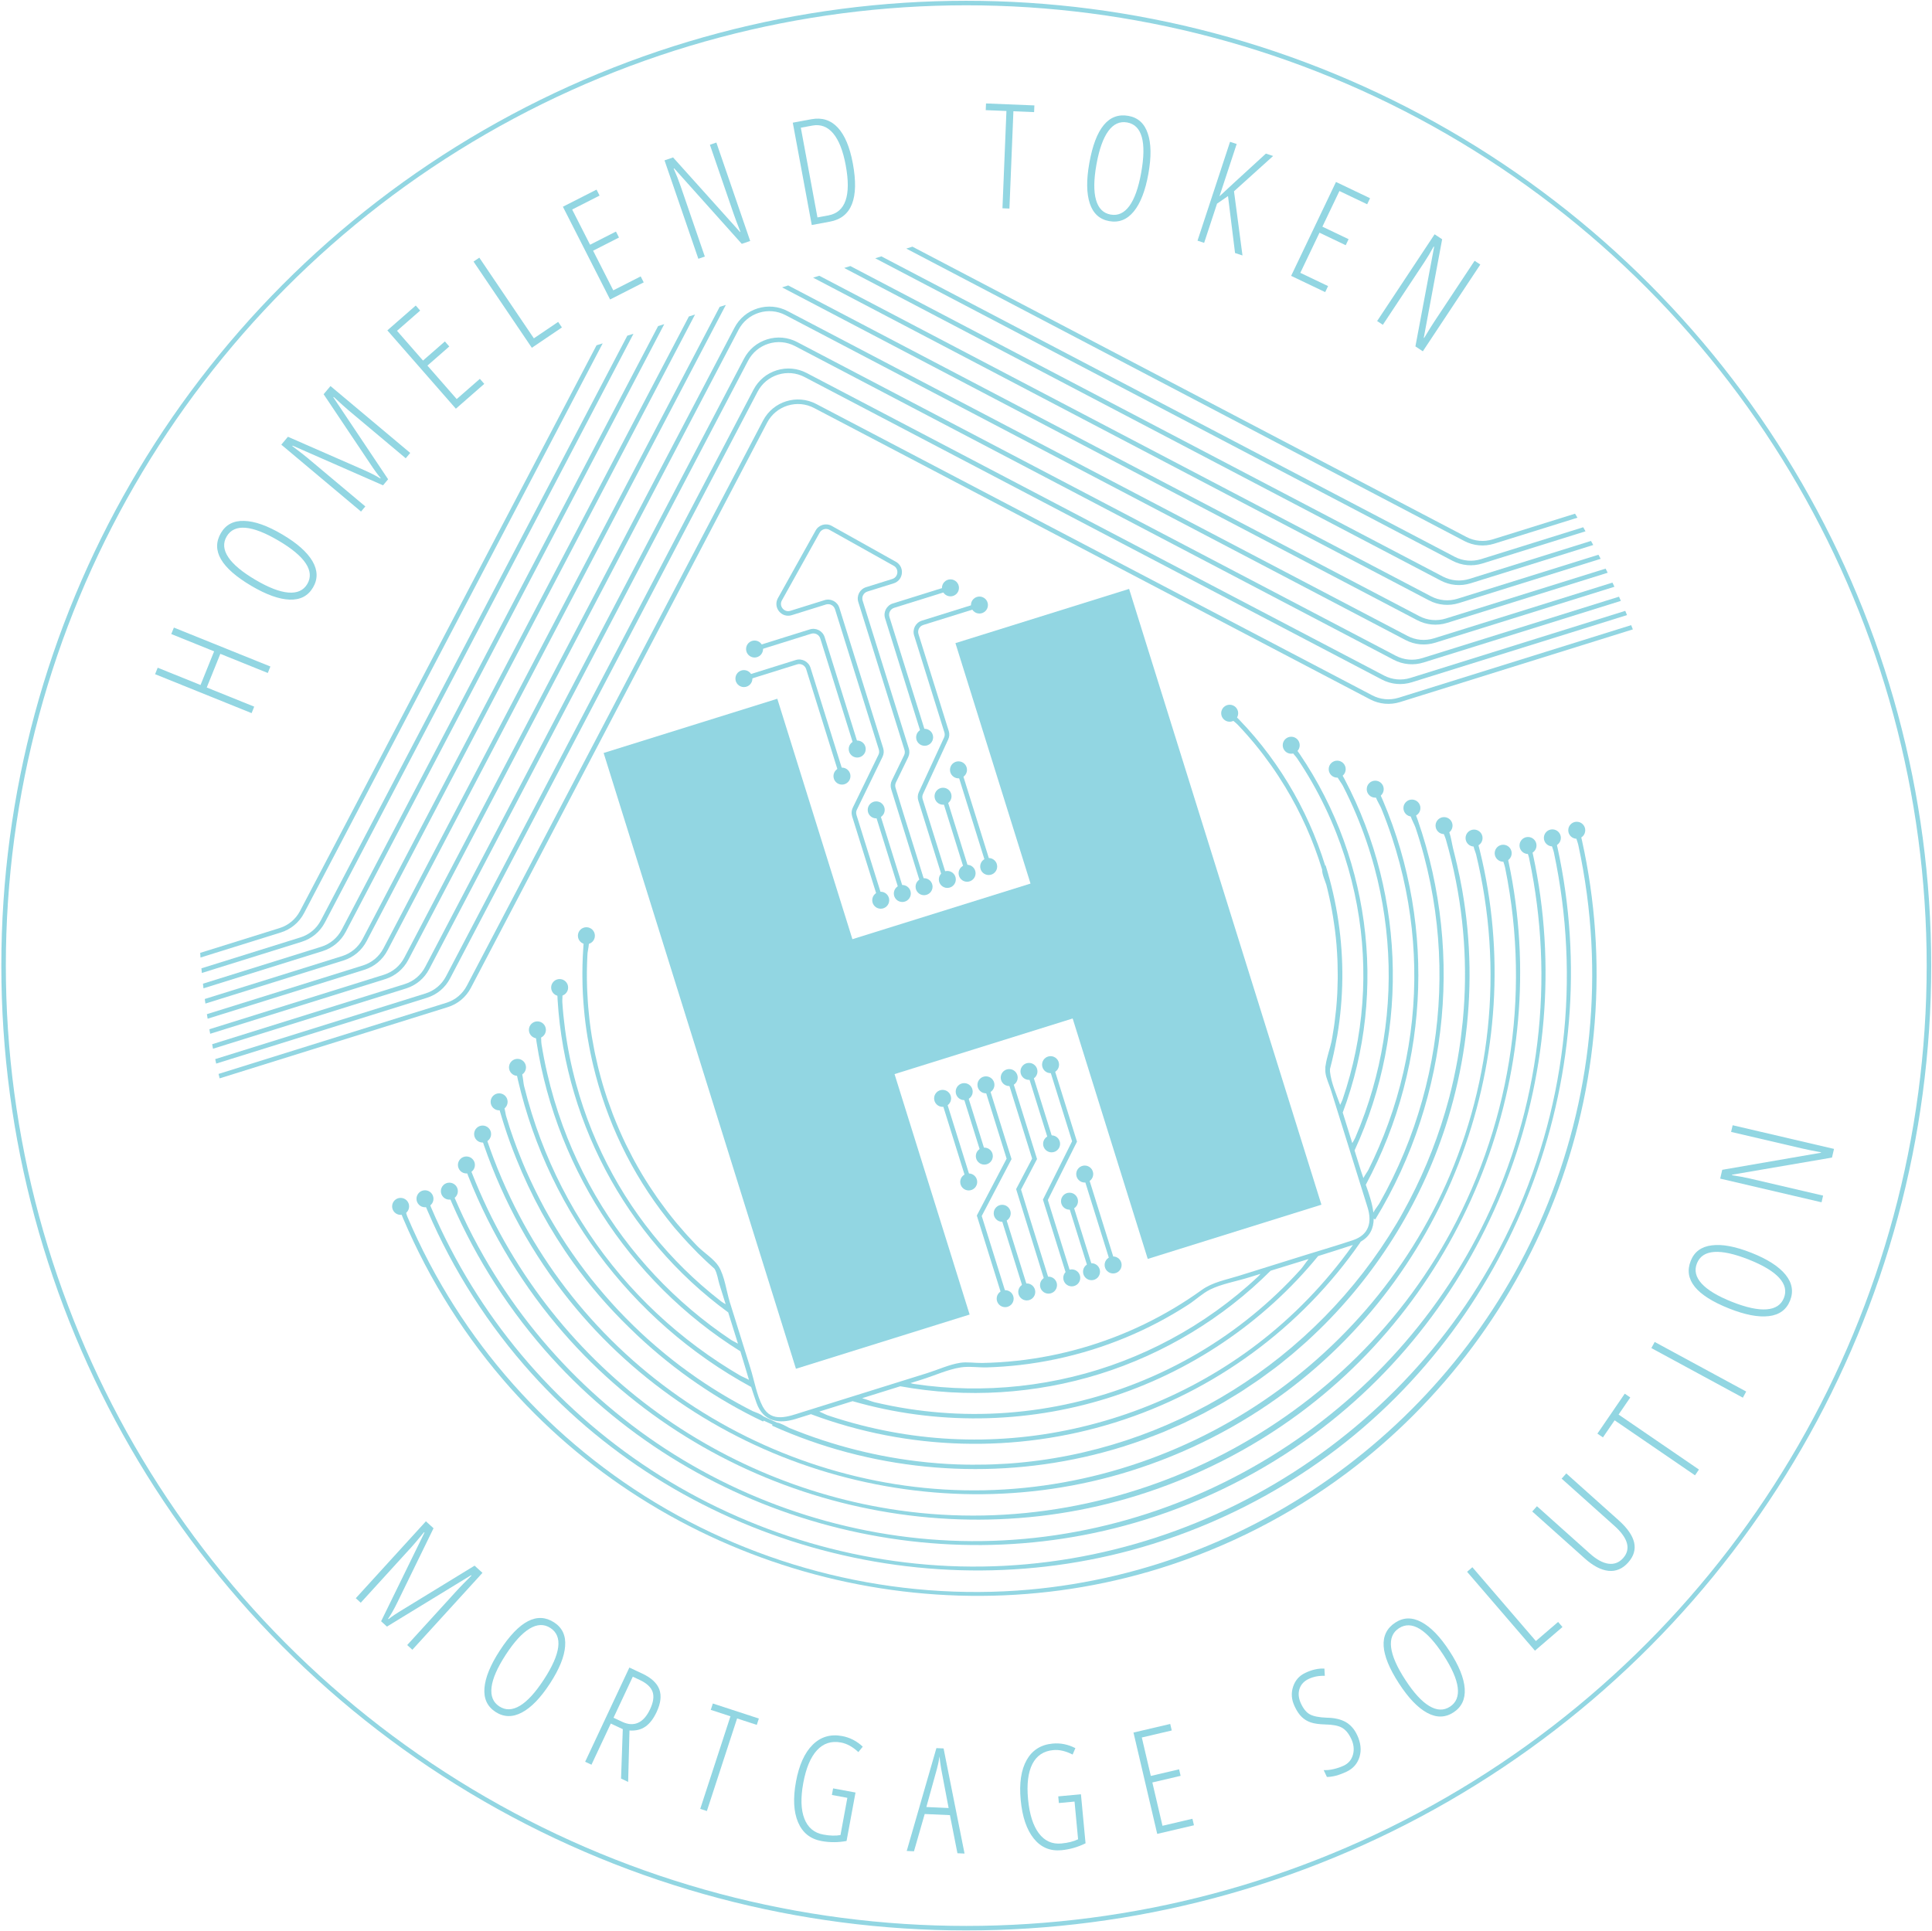 <?xml version="1.0" encoding="iso-8859-1"?>
<!-- Generator: Adobe Illustrator 17.1.0, SVG Export Plug-In . SVG Version: 6.00 Build 0)  -->
<!DOCTYPE svg PUBLIC "-//W3C//DTD SVG 1.1//EN" "http://www.w3.org/Graphics/SVG/1.1/DTD/svg11.dtd">
<svg version="1.1" id="&#x421;&#x43B;&#x43E;&#x439;_1"
	 xmlns="http://www.w3.org/2000/svg" xmlns:xlink="http://www.w3.org/1999/xlink" x="0px" y="0px" viewBox="0 0 428.188 427.969"
	 style="enable-background:new 0 0 428.188 427.969;" xml:space="preserve">
<g style="opacity:0.6;">
	<g>
		<path style="fill:#49BACE;" d="M349.781,187.215c0.391,1.802,0.746,3.61,1.064,5.428c0.628,3.593,1.115,7.211,1.453,10.844
			c0.64,6.888,0.754,13.825,0.333,20.732c-0.838,13.798-3.803,27.45-8.728,40.364c-18.51,48.532-63.979,83.148-115.777,87.765
			c-29.756,2.65-59.968-4.764-85.209-20.722c-12.364-7.818-23.459-17.623-32.72-28.95c-4.533-5.545-8.625-11.45-12.228-17.64
			c-1.966-3.375-3.786-6.836-5.454-10.368c-0.774-1.64-1.515-3.294-2.224-4.963c-0.41-0.964-0.625-3.181-1.979-2.145
			c5.575,13.889,13.42,26.846,23.159,38.209c35.469,41.378,93.702,58.069,145.704,41.831c14.815-4.627,28.822-11.765,41.253-21.061
			c21.261-15.9,37.671-37.963,46.89-62.855c9.423-25.44,11.104-53.433,4.733-79.808
			C348.298,183.809,349.553,186.167,349.781,187.215z"/>
		<path style="fill:#49BACE;" d="M255.493,342.219c13.964-4.36,27.186-11.025,38.974-19.691
			c42.253-31.062,62.354-85.98,50.192-136.965c-1.771-0.064-0.507,2.282-0.279,3.345c0.378,1.777,0.721,3.56,1.022,5.351
			c0.583,3.413,1.029,6.847,1.338,10.295c0.639,7.144,0.692,14.34,0.148,21.492c-1.087,14.314-4.564,28.424-10.221,41.617
			c-20.954,48.855-70.724,80.881-123.905,79.541c-25.878-0.652-51.324-9.167-72.457-24.107
			c-10.477-7.406-19.854-16.356-27.729-26.488c-3.852-4.956-7.345-10.19-10.442-15.648c-1.634-2.879-3.159-5.817-4.571-8.812
			c-0.708-1.504-1.388-3.023-2.039-4.553c-0.403-0.945-0.538-2.699-1.81-1.722c5.401,13.322,12.983,25.741,22.382,36.618
			C150.149,341.902,205.795,357.738,255.493,342.219z"/>
		<path style="fill:#49BACE;" d="M253.812,336.838c13.402-4.185,26.086-10.587,37.392-18.913
			c40.282-29.664,59.517-82.003,48.063-130.677c-1.655-0.065-0.599,1.895-0.384,2.901c0.378,1.777,0.718,3.564,1.018,5.354
			c0.545,3.27,0.966,6.559,1.253,9.859c0.596,6.853,0.626,13.756,0.084,20.613c-1.083,13.728-4.461,27.253-9.934,39.887
			c-20.167,46.558-67.721,77.012-118.479,75.699c-24.691-0.638-48.966-8.754-69.144-22.987
			c-10.007-7.058-18.967-15.584-26.502-25.238c-3.681-4.715-7.021-9.696-9.988-14.891c-1.643-2.876-3.171-5.819-4.581-8.818
			c-0.643-1.368-1.262-2.75-1.856-4.142c-0.376-0.88-0.501-2.2-1.637-1.296c5.227,12.754,12.547,24.634,21.604,35.025
			C153.357,336.655,206.417,351.637,253.812,336.838z"/>
		<path style="fill:#49BACE;" d="M252.132,331.457c12.833-4.008,24.996-10.143,35.81-18.135
			c38.299-28.298,56.684-78.001,45.933-124.388c-1.764-0.076-0.526,2.253-0.311,3.316c0.39,1.91,0.735,3.828,1.031,5.755
			c0.545,3.535,0.931,7.095,1.155,10.667c0.45,7.091,0.26,14.223-0.562,21.281c-1.653,14.18-5.882,28.028-12.388,40.734
			c-23.048,44.999-73.477,71.216-123.53,64.095c-21.206-3.016-41.474-11.796-58.191-25.186c-8.538-6.84-16.128-14.852-22.486-23.757
			c-3.211-4.497-6.108-9.219-8.664-14.117c-1.332-2.55-2.569-5.147-3.714-7.786c-0.577-1.333-1.13-2.677-1.661-4.029
			c-0.361-0.923-0.432-2.408-1.656-1.51c4.783,12.837,11.736,24.841,20.535,35.345C154.446,330.762,206.052,345.846,252.132,331.457
			z"/>
		<path style="fill:#49BACE;" d="M250.452,326.076c12.459-3.891,24.25-9.879,34.708-17.696
			c37.261-27.854,54.268-76.952,42.295-121.875c-1.675-0.037-0.542,1.914-0.302,2.909c0.353,1.471,0.681,2.948,0.977,4.429
			c0.648,3.241,1.156,6.51,1.522,9.796c0.726,6.512,0.887,13.089,0.478,19.629c-0.799,12.796-3.796,25.431-8.796,37.235
			c-18.683,44.116-64.241,72.526-112.121,69.648c-23.166-1.393-45.698-10.08-63.925-24.425
			c-9.127-7.185-17.137-15.772-23.657-25.386c-3.19-4.705-6.024-9.65-8.476-14.776c-1.368-2.863-2.616-5.781-3.745-8.747
			c-0.484-1.28-0.951-2.569-1.392-3.865c-0.327-0.958-0.295-2.253-1.537-1.428c4.058,12.566,10.247,24.429,18.3,34.9
			C153.894,324.275,204.927,340.292,250.452,326.076z"/>
		<path style="fill:#49BACE;" d="M113.016,253.162c0.202,0.562,0.417,1.119,0.628,1.678c0.24,0.633,0.488,1.258,0.739,1.886
			c3.278,8.187,7.515,15.984,12.665,23.163c3.728,5.195,7.889,9.979,12.388,14.355c0.528,0.52,1.061,1.033,1.599,1.54
			c0.15,0.141,0.296,0.285,0.446,0.424c8.151,7.625,17.456,14.038,27.642,18.876c0.058-0.066,0.095-0.128,0.133-0.189
			c0.643,0.303,1.294,0.587,1.944,0.878c-0.029,0.072-0.056,0.145-0.072,0.237c21.577,9.721,46.017,12.125,69.033,6.977
			c0.122-0.028,0.246-0.055,0.37-0.083c1.292-0.294,2.583-0.609,3.865-0.951c0.163-0.043,0.323-0.09,0.485-0.134
			c1.302-0.352,2.599-0.724,3.89-1.126c1.555-0.486,3.097-1.007,4.629-1.562c0.491-0.177,0.971-0.378,1.46-0.563
			c1.036-0.392,2.072-0.779,3.095-1.202c0.572-0.235,1.129-0.497,1.695-0.741c0.929-0.402,1.86-0.796,2.777-1.223
			c0.593-0.277,1.175-0.58,1.762-0.866c0.876-0.427,1.755-0.846,2.619-1.297c0.6-0.312,1.186-0.651,1.781-0.974
			c0.835-0.455,1.674-0.902,2.497-1.379c0.602-0.349,1.191-0.724,1.788-1.084c0.795-0.481,1.597-0.956,2.381-1.458
			c0.602-0.388,1.191-0.796,1.786-1.195c0.756-0.507,1.516-1.004,2.259-1.528c0.607-0.429,1.199-0.88,1.795-1.32
			c0.608-0.449,1.227-0.882,1.825-1.343c0.11-0.084,0.212-0.173,0.32-0.256c0.089-0.07,0.186-0.136,0.277-0.206
			c0.496-0.388,0.974-0.795,1.462-1.191c0.497-0.402,1-0.802,1.488-1.212c0.671-0.563,1.326-1.144,1.981-1.724
			c0.376-0.332,0.757-0.657,1.128-0.993c0.867-0.789,1.716-1.596,2.557-2.411c0.13-0.125,0.264-0.246,0.393-0.374
			c13.117-12.836,22.957-28.928,28.353-46.509c3.34-10.887,4.977-22.288,4.806-33.676c-0.087-5.767-0.631-11.524-1.631-17.204
			c-0.325-1.851-0.712-3.687-1.133-5.519c-0.05-0.218-0.109-0.437-0.158-0.656c-0.239-1.007-0.468-2.015-0.734-3.016
			c-0.226-0.855-0.556-3.502-1.319-4.564c-0.002-0.005-0.003-0.011-0.005-0.015c-0.001-0.001-0.002,0.001-0.004,0
			c-0.306-0.418-0.68-0.589-1.146-0.277c0.1,0.297,0.187,0.599,0.28,0.897c-0.032,0.555,0.424,1.368,0.597,1.967
			c0.438,1.521,0.844,3.048,1.216,4.586c0.735,3.035,1.341,6.104,1.811,9.19c0.885,5.801,1.294,11.675,1.222,17.543
			c0.002,0.007,0.001,0.012,0.001,0.018c-0.035,2.811-0.186,5.621-0.442,8.423c-0.026,0.291-0.057,0.585-0.085,0.876
			c-0.111,1.111-0.238,2.22-0.383,3.327c-0.034,0.257-0.065,0.516-0.098,0.774c-0.188,1.36-0.398,2.719-0.638,4.071
			c-0.003,0.031-0.011,0.06-0.017,0.09c-0.225,1.262-0.478,2.519-0.749,3.773c-0.059,0.281-0.118,0.562-0.18,0.841
			c-0.267,1.203-0.555,2.4-0.863,3.593c-0.119,0.454-0.246,0.903-0.371,1.355c-0.185,0.673-0.375,1.342-0.57,2.01
			c-2.302,7.798-5.475,15.308-9.423,22.38c-0.178,0.315-0.352,0.634-0.531,0.95c-0.268,0.467-0.541,0.931-0.815,1.394
			c-18,30.223-50.175,50.625-85.804,53.183c-0.366,0.026-0.734,0.044-1.1,0.065c-0.884,0.055-1.769,0.099-2.656,0.13
			c-0.503,0.019-1.005,0.031-1.508,0.042c-0.952,0.021-1.903,0.027-2.855,0.023c-0.448-0.003-0.895,0-1.343-0.008
			c-1.386-0.025-2.772-0.068-4.153-0.146c-0.042-0.002-0.083-0.007-0.124-0.008c-1.426-0.084-2.853-0.195-4.275-0.335
			c-0.15-0.015-0.302-0.032-0.454-0.047c-10.421-1.063-20.659-3.643-30.337-7.612c-0.775-0.406-1.893-1.061-2.72-1.176
			c-1.034-0.457-2.061-0.927-3.081-1.415c-0.502-0.487-1.555-0.833-2.301-1.128c-4.17-2.124-8.207-4.511-12.077-7.164
			c-0.205-0.143-0.408-0.286-0.612-0.428c-1.025-0.713-2.038-1.443-3.037-2.193c-0.146-0.109-0.296-0.216-0.443-0.327
			c-1.096-0.83-2.175-1.686-3.239-2.559c-0.223-0.182-0.442-0.368-0.666-0.553c-0.971-0.809-1.93-1.633-2.873-2.476
			c-0.107-0.095-0.217-0.188-0.322-0.283c-1.032-0.929-2.045-1.883-3.042-2.852c-0.196-0.19-0.39-0.385-0.586-0.578
			c-0.926-0.914-1.839-1.841-2.732-2.788c-0.074-0.079-0.15-0.154-0.224-0.232c-0.953-1.016-1.881-2.053-2.794-3.104
			c-0.189-0.218-0.376-0.437-0.563-0.657c-0.825-0.964-1.635-1.94-2.427-2.933c-0.086-0.112-0.178-0.218-0.266-0.33
			c-0.84-1.063-1.653-2.146-2.453-3.239c-0.207-0.282-0.412-0.567-0.616-0.853c-0.7-0.977-1.383-1.961-2.051-2.96
			c-0.103-0.155-0.211-0.305-0.313-0.462c-0.75-1.135-1.473-2.289-2.178-3.451c-0.18-0.296-0.359-0.595-0.536-0.893
			c-0.695-1.166-1.372-2.342-2.022-3.531c-0.015-0.028-0.032-0.055-0.046-0.083c-0.662-1.217-1.291-2.452-1.907-3.693
			c-0.154-0.311-0.307-0.624-0.458-0.936c-0.601-1.245-1.188-2.496-1.741-3.764c-0.005-0.011-0.011-0.021-0.016-0.032
			c-0.587-1.348-1.138-2.711-1.668-4.082c-0.121-0.306-0.239-0.612-0.354-0.918c-0.513-1.355-1.003-2.719-1.46-4.093
			c-0.069-0.208-0.132-0.416-0.2-0.626c-0.266-0.814-0.51-1.637-0.755-2.458c-0.166-0.792-0.316-1.986-0.715-2.631
			c-0.142-0.39-0.385-0.612-0.891-0.417c-0.091,0.027-0.186,0.066-0.286,0.126c0.373,1.396,0.785,2.78,1.212,4.157
			c0.107,0.342,0.212,0.684,0.321,1.027C112.163,250.734,112.577,251.953,113.016,253.162z"/>
		<path style="fill:#49BACE;" d="M167.67,310.97c1.482,4.142,4.954,4.707,8.661,3.55c1.133-0.354,2.265-0.707,3.398-1.061
			c21.574,8.081,45.372,8.721,67.362,1.854c22.047-6.885,41.295-21.007,54.444-40.002c-0.018-0.02-0.034-0.027-0.049-0.046
			c2.181-1.191,2.945-3.039,2.967-5.151c0.095,0.066,0.203,0.125,0.352,0.167c16.653-27.286,19.774-61.425,8.394-91.287
			c-1.869,0.198,0.124,3.256,0.518,4.435c0.698,2.074,1.327,4.174,1.887,6.29c1.063,4.012,1.883,8.087,2.455,12.196
			c1.11,8,1.274,16.126,0.49,24.163c-0.785,8.029-2.514,15.961-5.145,23.588c-1.348,3.911-2.934,7.741-4.743,11.461
			c-0.911,1.873-1.878,3.72-2.903,5.535c-0.292,0.521-1.011,1.361-1.378,2.111c-0.234-2.005-0.963-4.157-1.681-6.162
			c14.542-27.079,15.517-59.819,2.656-87.751c-1.741,0.298,0.342,3.259,0.765,4.293c0.867,2.118,1.659,4.268,2.376,6.44
			c1.255,3.8,2.28,7.674,3.066,11.597c1.516,7.573,2.135,15.319,1.813,23.034c-0.326,7.824-1.617,15.601-3.826,23.112
			c-1.097,3.726-2.417,7.385-3.95,10.953c-0.714,1.663-1.475,3.307-2.278,4.93c-0.222,0.448-0.785,1.197-1.153,1.911
			c-0.203-0.573-0.393-1.127-0.557-1.651c-0.466-1.494-0.933-2.987-1.399-4.48c12.468-26.939,11.111-58.893-3.542-84.715
			c-1.78,0.419,0.439,2.89,0.934,3.855c1.082,2.105,2.082,4.25,2.997,6.432c1.606,3.824,2.953,7.757,4.03,11.762
			c1.9,7.069,2.95,14.361,3.125,21.679c0.176,7.421-0.567,14.862-2.191,22.104c-0.801,3.568-1.815,7.087-3.036,10.535
			c-0.667,1.88-1.394,3.739-2.181,5.572c-0.144,0.336-0.414,0.751-0.64,1.164c-0.706-2.261-1.411-4.52-2.117-6.781
			c10.187-27.159,5.974-58.206-11.099-81.688c-1.634,0.584,0.377,2.262,0.979,3.156c1.161,1.724,2.261,3.49,3.292,5.293
			c2.061,3.6,3.862,7.348,5.38,11.208c2.714,6.891,4.551,14.141,5.427,21.496c0.856,7.221,0.788,14.539-0.219,21.739
			c-0.495,3.543-1.212,7.058-2.147,10.513c-0.493,1.821-1.044,3.626-1.654,5.411c-0.11,0.325-0.336,0.748-0.529,1.174
			c-0.858-2.367-2.001-4.965-2.249-7.329c-0.021-0.196-0.014-0.404-0.013-0.612c0.596-2.246,1.091-4.509,1.487-6.785
			c0.042-0.197,0.089-0.396,0.121-0.584c0.708-4.177,1.087-8.414,1.133-12.649c0.092-8.497-1.168-17.001-3.7-25.111
			c-0.038,0.002-0.065,0.014-0.099,0.018c-3.975-12.779-11.04-24.608-20.837-34.118c-1.493,0.846,0.666,2.076,1.401,2.849
			c1.376,1.44,2.698,2.934,3.962,4.474c2.422,2.955,4.631,6.083,6.61,9.349c3.476,5.74,6.228,11.91,8.18,18.329
			c-0.026,0.985,0.665,2.533,0.941,3.387c0.09,0.353,0.176,0.703,0.262,1.058c0.133,0.55,0.263,1.104,0.384,1.658
			c0.101,0.457,0.197,0.915,0.29,1.374c0.105,0.51,0.201,1.021,0.294,1.534c0.086,0.47,0.169,0.941,0.245,1.413
			c0.108,0.661,0.204,1.325,0.296,1.988c0.055,0.396,0.114,0.79,0.163,1.187c0.128,1.046,0.242,2.095,0.328,3.146
			c0.008,0.11,0.012,0.221,0.021,0.33c0.077,0.978,0.135,1.956,0.176,2.935c0.013,0.301,0.018,0.601,0.027,0.901
			c0.024,0.803,0.039,1.604,0.038,2.407c0.001,0.326,0,0.652-0.004,0.98c-0.011,0.843-0.033,1.686-0.07,2.527
			c-0.011,0.23-0.017,0.462-0.028,0.692c-0.056,1.067-0.13,2.133-0.228,3.199c-0.017,0.177-0.04,0.354-0.057,0.53
			c-0.088,0.871-0.187,1.741-0.305,2.608c-0.044,0.344-0.093,0.687-0.144,1.031c-0.104,0.715-0.22,1.428-0.344,2.141
			c-0.06,0.343-0.119,0.685-0.182,1.025c-0.343,1.639-1.064,3.54-1.307,5.284c-0.065,0.261-0.098,0.507-0.072,0.717
			c-0.015,0.318-0.016,0.629,0.016,0.928c0.134,1.255,0.83,2.656,1.204,3.855c2.712,8.686,5.425,17.372,8.138,26.059
			c1.015,3.251,0.322,6.06-3.218,7.254c-3.532,1.19-7.124,2.224-10.681,3.335c-4.902,1.531-9.804,3.061-14.704,4.592
			c-2.773,0.866-5.76,1.395-8.129,3.101c-8.046,5.793-17.091,10.173-26.627,12.896c-4.679,1.336-9.469,2.28-14.305,2.808
			c-2.589,0.283-5.19,0.446-7.793,0.492c-1.51,0.026-3.33-0.27-4.815-0.04c-2.44,0.377-4.984,1.557-7.332,2.29
			c-4.928,1.539-9.854,3.077-14.781,4.615c-4.292,1.34-8.586,2.681-12.88,4.022c-3.053,0.954-6.824,2.509-8.807-1.261
			c-1.319-2.51-1.848-5.719-2.686-8.403c-1.53-4.9-3.06-9.8-4.59-14.699c-0.737-2.36-1.156-5.842-2.484-7.954
			c-0.982-1.564-3.224-3.007-4.585-4.349c-0.185-0.188-0.366-0.38-0.548-0.568c-0.527-0.547-1.046-1.101-1.559-1.661
			c-0.21-0.232-0.422-0.463-0.629-0.695c-0.587-0.657-1.166-1.322-1.73-1.997c-0.094-0.111-0.19-0.22-0.284-0.332
			c-0.663-0.8-1.311-1.612-1.945-2.437c-0.137-0.177-0.269-0.355-0.403-0.533c-0.495-0.652-0.981-1.313-1.456-1.98
			c-0.176-0.246-0.352-0.491-0.524-0.739c-0.476-0.682-0.94-1.371-1.396-2.065c-0.12-0.184-0.245-0.365-0.363-0.55
			c-0.574-0.89-1.135-1.792-1.678-2.705c-0.047-0.081-0.093-0.163-0.14-0.245c-0.512-0.868-1.007-1.747-1.488-2.634
			c-0.123-0.224-0.242-0.45-0.361-0.676c-0.447-0.841-0.881-1.689-1.3-2.544c-0.066-0.135-0.135-0.27-0.202-0.406
			c-0.973-2.019-1.864-4.075-2.68-6.164c-0.093-0.238-0.184-0.478-0.275-0.717c-0.316-0.833-0.62-1.672-0.912-2.515
			c-0.079-0.23-0.162-0.459-0.24-0.69c-0.706-2.103-1.331-4.232-1.874-6.384c-0.068-0.268-0.132-0.537-0.198-0.807
			c-0.2-0.825-0.388-1.653-0.564-2.483c-0.062-0.288-0.123-0.578-0.181-0.868c-0.19-0.945-0.365-1.894-0.524-2.846
			c-0.02-0.122-0.045-0.244-0.064-0.367c-0.178-1.097-0.332-2.198-0.466-3.302c-0.026-0.209-0.046-0.419-0.07-0.627
			c-0.099-0.872-0.185-1.746-0.258-2.622c-0.028-0.325-0.051-0.653-0.074-0.979c-0.058-0.799-0.103-1.599-0.137-2.399
			c-0.013-0.302-0.03-0.604-0.039-0.906c-0.038-1.153-0.055-2.309-0.046-3.463c0.001-0.127,0.008-0.256,0.009-0.383
			c0.013-1.004,0.046-2.005,0.094-3.006c0.012-0.256,0.029-0.513,0.044-0.771c0.102-0.789,0.436-2.184,0.302-3.084
			c-0.006-0.471-0.167-0.822-0.693-0.847c-0.01-0.001-0.021-0.002-0.032-0.003c-0.088-0.001-0.183,0.003-0.292,0.02
			c-0.131,1.305-0.224,2.61-0.294,3.917c-0.013,0.242-0.03,0.483-0.04,0.727c-0.056,1.239-0.086,2.479-0.09,3.715
			c0,0.287,0.003,0.572,0.005,0.859c0.01,1.222,0.037,2.442,0.098,3.661c0.012,0.224,0.029,0.446,0.041,0.671
			c0.061,1.031,0.141,2.061,0.239,3.089c0.038,0.404,0.073,0.808,0.115,1.209c0.116,1.052,0.249,2.101,0.401,3.145
			c0.079,0.546,0.165,1.088,0.255,1.633c0.109,0.665,0.23,1.327,0.355,1.988c0.182,0.976,0.382,1.945,0.598,2.915
			c0.086,0.386,0.174,0.772,0.266,1.159c2.916,12.313,8.474,23.978,16.354,33.98c0.046,0.059,0.095,0.119,0.142,0.178
			c0.501,0.632,0.989,1.274,1.509,1.894c0.413,0.491,0.847,0.964,1.271,1.447c0.216,0.246,0.432,0.493,0.652,0.741
			c0.404,0.45,0.812,0.897,1.226,1.34c0.628,0.673,1.268,1.338,1.92,1.992c0.088,0.089,0.171,0.182,0.26,0.269
			c0.061,0.06,0.132,0.122,0.196,0.184c1.084,1.069,2.196,2.112,3.339,3.126c0.025,0.037,0.056,0.075,0.081,0.113
			c0.55,0.89,0.73,2.339,1.038,3.327c0.464,1.485,0.928,2.972,1.392,4.457c-0.366-0.22-0.742-0.428-0.998-0.626
			c-1.5-1.165-2.966-2.376-4.395-3.629c-2.595-2.28-5.063-4.709-7.383-7.271c-4.718-5.216-8.824-10.975-12.213-17.14
			c-3.496-6.357-6.233-13.134-8.147-20.131c-1.097-4.012-1.925-8.095-2.474-12.218c-0.26-1.968-0.46-3.942-0.591-5.922
			c-0.074-1.107,0.495-3.671-1.168-3.213c0.884,28.348,15.042,55.241,37.934,71.96c0.722,2.311,1.443,4.62,2.164,6.931
			c-0.546-0.323-1.172-0.6-1.522-0.834c-1.544-1.031-3.059-2.107-4.543-3.225c-2.951-2.228-5.774-4.622-8.452-7.169
			c-5.334-5.076-10.087-10.757-14.143-16.901c-4.157-6.302-7.578-13.088-10.173-20.179c-1.402-3.833-2.562-7.754-3.474-11.731
			c-0.484-2.105-0.898-4.226-1.242-6.358c-0.181-1.124,0.253-3.771-1.461-3.068c3.692,29.124,20.619,55.625,45.536,71.152
			c0.656,2.1,1.271,4.224,1.913,6.339c-0.691-0.396-1.547-0.721-1.972-0.971c-1.577-0.924-3.131-1.888-4.658-2.893
			c-3.281-2.16-6.439-4.506-9.452-7.026c-5.971-4.993-11.371-10.669-16.053-16.888c-4.698-6.24-8.677-13.023-11.836-20.167
			c-1.601-3.624-3-7.34-4.181-11.123c-0.631-2.032-1.205-4.082-1.714-6.15c-0.265-1.073-0.267-4.82-1.922-3.946
			c6.101,29.991,25.382,56.127,52.272,70.737C166.865,308.61,167.25,309.797,167.67,310.97z M204.327,305.777
			c2.755-0.86,5.737-2.241,8.598-2.685c1.851-0.285,3.975,0.053,5.86-0.005c2.451-0.075,4.896-0.253,7.331-0.535
			c5.402-0.626,10.743-1.762,15.935-3.383c5.022-1.568,9.907-3.59,14.565-6.038c2.324-1.222,4.591-2.551,6.795-3.979
			c1.575-1.02,3.119-2.495,4.787-3.319c2.566-1.265,5.794-1.809,8.517-2.66c0.886-0.276,1.775-0.547,2.662-0.821
			c-0.193,0.227-0.375,0.439-0.536,0.588c-1.466,1.377-2.98,2.705-4.537,3.983c-3.116,2.553-6.397,4.903-9.819,7.026
			c-6.574,4.079-13.667,7.335-21.054,9.638c-7.551,2.354-15.401,3.726-23.302,4.078c-3.854,0.172-7.722,0.104-11.569-0.212
			c-2.007-0.165-4.008-0.396-5.999-0.693c-0.217-0.031-0.487-0.106-0.777-0.188C202.631,306.307,203.479,306.042,204.327,305.777z
			 M199.529,307.275c14.668,2.681,29.97,1.718,44.201-2.726c14.22-4.44,27.342-12.348,37.875-22.888
			c2.812-0.865,5.624-1.728,8.433-2.599c-0.672,0.805-1.297,1.787-1.67,2.2c-1.719,1.912-3.517,3.756-5.382,5.524
			c-3.484,3.3-7.211,6.341-11.146,9.088c-8.17,5.704-17.22,10.123-26.729,13.093c-9.511,2.97-19.466,4.484-29.43,4.443
			c-4.798-0.019-9.595-0.399-14.336-1.13c-2.542-0.393-5.067-0.887-7.57-1.48c-0.557-0.131-1.676-0.604-2.711-0.881
			C193.885,309.037,196.705,308.157,199.529,307.275z M188.958,310.577c18.402,5.307,38.172,5.063,56.452-0.646
			c18.25-5.699,34.622-16.722,46.729-31.521c2.575-0.805,5.148-1.617,7.708-2.459c-0.811,1.138-1.642,2.26-2.498,3.365
			c-1.533,1.978-3.136,3.899-4.807,5.762c-3.413,3.803-7.111,7.348-11.057,10.595c-14.341,11.804-31.924,19.502-50.279,22.272
			c-9.016,1.359-18.207,1.506-27.261,0.415c-4.465-0.538-8.895-1.374-13.252-2.495c-2.427-0.625-4.832-1.338-7.209-2.137
			c-0.456-0.152-1.195-0.559-1.91-0.846C184.036,312.113,186.496,311.345,188.958,310.577z"/>
	</g>
	<g>
		<polygon style="fill:#49BACE;" points="223.255,287.707 222.292,288.008 216.491,269.43 223.097,256.825 218.08,240.758 
			219.043,240.457 224.185,256.921 217.579,269.528 		"/>
	</g>
	<g>
		
			<rect x="211.32" y="243.169" transform="matrix(0.955 -0.298 0.298 0.955 -65.673 74.553)" style="fill:#49BACE;" width="1.01" height="19.254"/>
	</g>
	<g>
		
			<rect x="224.334" y="268.52" transform="matrix(0.955 -0.298 0.298 0.955 -72.591 79.716)" style="fill:#49BACE;" width="1.008" height="18.258"/>
	</g>
	<g>
		
			<rect x="243.048" y="259.754" transform="matrix(0.955 -0.298 0.298 0.955 -69.477 84.843)" style="fill:#49BACE;" width="1.009" height="21.112"/>
	</g>
	<g>
		
			<rect x="215.422" y="241.625" transform="matrix(0.955 -0.298 0.298 0.955 -64.483 75.758)" style="fill:#49BACE;" width="1.008" height="14.972"/>
	</g>
	<g>
		<polygon style="fill:#49BACE;" points="232.826,284.718 231.862,285.019 225.204,263.571 228.75,256.808 223.188,239 
			224.152,238.699 229.837,256.906 226.292,263.674 228.139,269.708 		"/>
	</g>
	<g>
		<polygon style="fill:#49BACE;" points="237.611,283.224 236.647,283.525 231.145,265.903 237.608,252.965 232.353,236.138 
			233.317,235.837 238.693,253.053 232.229,265.991 		"/>
	</g>
	<g>
		
			<rect x="230.053" y="237.1" transform="matrix(0.955 -0.298 0.298 0.955 -62.683 79.853)" style="fill:#49BACE;" width="1.009" height="16.823"/>
	</g>
	<g>
		
			<rect x="238.903" y="265.441" transform="matrix(0.955 -0.298 0.298 0.955 -70.772 83.853)" style="fill:#49BACE;" width="1.009" height="16.821"/>
	</g>
	<g>
		<path style="fill:#49BACE;" d="M205.247,196.401l-0.964,0.301l-6.773-21.801c-0.196-0.634-0.142-1.312,0.149-1.909l2.714-5.592
			c0.18-0.369,0.21-0.788,0.089-1.18l-10.239-32.79c-0.431-1.376,0.34-2.846,1.716-3.276l5.819-1.817
			c0.755-0.236,1.074-0.872,1.12-1.388c0.047-0.517-0.152-1.2-0.854-1.567l-14.229-7.962c-0.773-0.404-1.745-0.1-2.157,0.683
			l-8.374,15.02c-0.361,0.689-0.137,1.363,0.193,1.76c0.331,0.398,0.954,0.741,1.708,0.508l7.589-2.37
			c1.376-0.43,2.845,0.341,3.275,1.717l9.71,31.095c0.199,0.639,0.147,1.32-0.144,1.923l-5.685,11.707
			c-0.179,0.371-0.212,0.789-0.089,1.182l5.854,18.745l-0.963,0.301l-5.854-18.745c-0.2-0.639-0.147-1.321,0.144-1.921l5.685-11.709
			c0.18-0.37,0.212-0.789,0.089-1.18l-9.71-31.094c-0.264-0.846-1.166-1.318-2.01-1.055l-7.592,2.371
			c-1.03,0.316-2.095,0-2.784-0.828c-0.687-0.827-0.806-1.933-0.306-2.885l8.377-15.02c0.662-1.265,2.247-1.761,3.523-1.09
			l14.23,7.96c0.943,0.494,1.475,1.472,1.379,2.544c-0.097,1.075-0.796,1.942-1.825,2.263l-5.819,1.817
			c-0.845,0.264-1.319,1.166-1.055,2.011l10.239,32.79c0.199,0.638,0.146,1.319-0.144,1.922l-2.716,5.592
			c-0.177,0.367-0.209,0.783-0.09,1.172l1.788,5.835L205.247,196.401z"/>
	</g>
	<g>
		<path style="fill:#49BACE;" d="M187.085,171.878l-0.963,0.301l-7.452-23.863c-0.264-0.846-1.167-1.319-2.012-1.054l-11.634,3.633
			l-0.301-0.963l11.634-3.633c1.376-0.43,2.846,0.341,3.276,1.717L187.085,171.878z"/>
	</g>
	<g>
		
			<rect x="196.583" y="179.072" transform="matrix(0.955 -0.298 0.298 0.955 -47.325 67.355)" style="fill:#49BACE;" width="1.009" height="19.415"/>
	</g>
	<g>
		
			<rect x="215.27" y="170.13" transform="matrix(0.955 -0.298 0.298 0.955 -44.228 72.513)" style="fill:#49BACE;" width="1.01" height="22.449"/>
	</g>
	<g>
		<path style="fill:#49BACE;" d="M190.464,165.88l-0.963,0.301l-7.7-24.659c-0.264-0.845-1.167-1.318-2.012-1.054l-12.404,3.873
			l-0.301-0.963l12.404-3.874c1.378-0.43,2.846,0.342,3.276,1.717L190.464,165.88z"/>
	</g>
	<g>
		<path style="fill:#49BACE;" d="M210.032,194.907l-0.963,0.301l-5.545-17.757c-0.194-0.621-0.15-1.288,0.122-1.876l5.585-12.092
			c0.166-0.363,0.193-0.771,0.074-1.152l-6.709-21.485c-0.43-1.376,0.342-2.846,1.717-3.276l12.61-3.938l0.301,0.963l-12.61,3.938
			c-0.845,0.264-1.318,1.166-1.054,2.012l6.709,21.485c0.194,0.621,0.15,1.286-0.122,1.876l-5.585,12.092
			c-0.167,0.361-0.194,0.771-0.075,1.152L210.032,194.907z"/>
	</g>
	<g>
		<path style="fill:#49BACE;" d="M205.407,163.275l-0.963,0.301l-8.287-26.537c-0.43-1.375,0.34-2.846,1.716-3.276l12.629-3.944
			l0.301,0.964l-12.629,3.943c-0.845,0.264-1.318,1.167-1.055,2.012L205.407,163.275z"/>
	</g>
	<g>
		
			<rect x="211.165" y="176.081" transform="matrix(0.955 -0.298 0.298 0.955 -45.475 71.38)" style="fill:#49BACE;" width="1.009" height="17.888"/>
	</g>
	<g>
		<path style="fill:none;" d="M48.438,238.041l50.494-15.768c1.969-0.615,3.581-1.958,4.536-3.785l65.65-125.266
			c2.234-4.265,7.521-5.914,11.783-3.68l123.217,64.575c1.825,0.957,3.916,1.146,5.884,0.531l51.509-16.085
			c-0.3-0.747-0.609-1.488-0.919-2.229l-47.68,14.889c-2.226,0.695-4.589,0.481-6.654-0.601L178.322,83.576
			c-1.827-0.956-3.916-1.145-5.884-0.53c-1.968,0.615-3.58,1.958-4.535,3.784L99.741,216.887c-1.082,2.065-2.904,3.585-5.128,4.28
			l-46.697,14.582"/>
		<path style="fill:none;" d="M47.021,231.458l42.667-13.324c1.968-0.614,3.58-1.959,4.537-3.785L164.896,79.5
			c1.083-2.065,2.904-3.585,5.129-4.28c2.225-0.695,4.588-0.481,6.653,0.602l132.655,69.521c1.827,0.958,3.917,1.146,5.885,0.531
			l43.601-13.615c-0.331-0.737-0.671-1.469-1.014-2.199l-39.679,12.39c-2.225,0.695-4.586,0.482-6.652-0.6L174.1,69.853
			c-1.826-0.957-3.917-1.145-5.885-0.531c-1.968,0.615-3.579,1.958-4.536,3.785L90.496,212.748c-1.083,2.064-2.903,3.586-5.127,4.28
			l-38.79,12.113"/>
		<path style="fill:#49BACE;" d="M90.496,212.748l73.183-139.641c0.957-1.827,2.568-3.17,4.536-3.785
			c1.968-0.614,4.059-0.426,5.885,0.531l137.374,71.995c2.065,1.082,4.427,1.296,6.652,0.6l39.679-12.39
			c-0.146-0.308-0.29-0.615-0.438-0.921l-39.542,12.347c-1.968,0.615-4.058,0.427-5.883-0.53L174.567,68.959
			c-2.064-1.082-4.428-1.295-6.653-0.601c-2.225,0.695-4.047,2.215-5.129,4.28L89.602,212.28c-0.956,1.826-2.568,3.171-4.534,3.785
			l-38.662,12.073c0.057,0.335,0.114,0.668,0.173,1.004l38.79-12.113C87.593,216.334,89.413,214.813,90.496,212.748z"/>
		<path style="fill:#49BACE;" d="M314.551,136.565L174.693,63.27l-1.362,0.426l140.751,73.763c2.065,1.083,4.429,1.296,6.653,0.602
			l35.576-11.109c-0.152-0.306-0.307-0.609-0.461-0.913l-35.416,11.059C318.466,137.712,316.376,137.524,314.551,136.565z"/>
		<path style="fill:#49BACE;" d="M324.984,119.012L202.219,54.675l-1.361,0.425l123.658,64.806c2.066,1.083,4.429,1.296,6.652,0.602
			l18.442-5.759c-0.18-0.296-0.355-0.596-0.537-0.89l-18.207,5.685C328.9,120.158,326.81,119.97,324.984,119.012z"/>
		<path style="fill:#49BACE;" d="M67.388,202.399l66.184-126.288l-1.363,0.426L66.493,201.93c-0.958,1.826-2.569,3.172-4.537,3.786
			l-17.585,5.491c0.024,0.346,0.041,0.69,0.066,1.037l17.82-5.565C64.483,205.984,66.305,204.464,67.388,202.399z"/>
		<path style="fill:#49BACE;" d="M317.16,132.177L181.576,61.121l-1.363,0.425l136.48,71.525c2.065,1.083,4.425,1.295,6.652,0.6
			l31.406-9.807c-0.159-0.304-0.325-0.602-0.486-0.905l-31.222,9.749C321.075,133.324,318.986,133.134,317.16,132.177z"/>
		<path style="fill:#49BACE;" d="M319.768,127.788L188.457,58.972l-1.363,0.425l132.205,69.286c2.064,1.082,4.428,1.295,6.653,0.6
			l27.158-8.481c-0.167-0.302-0.333-0.602-0.5-0.901l-26.959,8.418C323.683,128.935,321.594,128.746,319.768,127.788z"/>
		<path style="fill:#49BACE;" d="M322.375,123.401L195.338,56.824l-1.362,0.425l127.931,67.046c2.065,1.082,4.428,1.296,6.654,0.601
			l22.834-7.13c-0.172-0.297-0.337-0.602-0.511-0.898l-22.624,7.065C326.291,124.546,324.202,124.359,322.375,123.401z"/>
		<path style="fill:#49BACE;" d="M72.009,204.468l68.386-130.487l-1.362,0.425L71.115,204.001c-0.957,1.826-2.569,3.169-4.536,3.783
			l-21.938,6.851c0.031,0.343,0.059,0.687,0.091,1.029l22.147-6.916C69.104,208.054,70.926,206.534,72.009,204.468z"/>
		<path style="fill:#49BACE;" d="M99.741,216.887l68.162-130.058c0.955-1.826,2.567-3.169,4.535-3.784
			c1.968-0.614,4.057-0.426,5.884,0.53l127.936,67.049c2.064,1.082,4.428,1.295,6.654,0.601l47.68-14.889
			c-0.13-0.311-0.253-0.627-0.386-0.938l-47.595,14.862c-1.969,0.614-4.059,0.426-5.884-0.531L178.789,82.682
			c-2.065-1.082-4.427-1.295-6.653-0.6c-2.225,0.695-4.048,2.215-5.13,4.28l-68.16,130.058c-0.956,1.827-2.568,3.169-4.536,3.784
			l-46.61,14.555c0.07,0.331,0.142,0.662,0.214,0.991l46.697-14.582C96.837,220.473,98.658,218.952,99.741,216.887z"/>
		<path style="fill:#49BACE;" d="M95.118,214.818l70.673-134.849c0.956-1.828,2.567-3.17,4.535-3.785
			c1.968-0.614,4.057-0.426,5.884,0.532l132.655,69.521c2.066,1.083,4.428,1.296,6.654,0.602l43.711-13.65
			c-0.137-0.311-0.271-0.622-0.412-0.93l-43.601,13.615c-1.968,0.615-4.058,0.427-5.885-0.531L176.678,75.821
			c-2.065-1.083-4.428-1.296-6.653-0.602c-2.225,0.695-4.046,2.215-5.129,4.28l-70.671,134.85c-0.957,1.826-2.569,3.171-4.537,3.785
			l-42.667,13.324c0.064,0.332,0.124,0.664,0.192,0.997l42.776-13.357C92.214,218.403,94.036,216.883,95.118,214.818z"/>
		<path style="fill:#49BACE;" d="M104.363,218.957l65.65-125.266c0.956-1.826,2.568-3.171,4.536-3.785
			c1.968-0.615,4.057-0.426,5.883,0.531l123.218,64.574c2.064,1.082,4.427,1.296,6.652,0.601l51.586-16.108
			c-0.124-0.314-0.25-0.626-0.377-0.939l-51.509,16.085c-1.968,0.615-4.059,0.426-5.884-0.531L180.901,89.543
			c-4.262-2.234-9.549-0.585-11.783,3.68l-65.65,125.266c-0.955,1.827-2.567,3.17-4.536,3.785l-50.494,15.768
			c0.08,0.328,0.162,0.655,0.241,0.982l50.553-15.786C101.458,222.542,103.281,221.022,104.363,218.957z"/>
		<path style="fill:#49BACE;" d="M76.63,206.539L147.219,71.85l-1.363,0.425l-70.12,133.794c-0.957,1.827-2.567,3.17-4.537,3.785
			l-26.22,8.188c0.038,0.341,0.077,0.682,0.117,1.023l26.404-8.246C73.726,210.124,75.548,208.604,76.63,206.539z"/>
		<path style="fill:#49BACE;" d="M81.252,208.607l72.789-138.888l-1.363,0.426L80.358,208.14c-0.956,1.826-2.568,3.171-4.535,3.786
			l-30.438,9.505c0.044,0.337,0.096,0.675,0.141,1.014l30.598-9.555C78.35,212.194,80.171,210.673,81.252,208.607z"/>
		<path style="fill:#49BACE;" d="M85.874,210.678l74.992-143.09l-1.363,0.426L84.98,210.211c-0.958,1.826-2.567,3.169-4.535,3.785
			l-34.59,10.801c0.05,0.335,0.113,0.67,0.165,1.005l34.726-10.843C82.971,214.263,84.792,212.744,85.874,210.678z"/>
	</g>
	<g>
		<circle style="fill:#49BACE;" cx="88.789" cy="267.4" r="1.883"/>
	</g>
	<g>
		<circle style="fill:#49BACE;" cx="94.19" cy="265.714" r="1.882"/>
	</g>
	<g>
		<circle style="fill:#49BACE;" cx="99.593" cy="264.026" r="1.883"/>
	</g>
	<g>
		<circle style="fill:#49BACE;" cx="103.372" cy="258.219" r="1.883"/>
	</g>
	<g>
		<circle style="fill:#49BACE;" cx="106.961" cy="251.368" r="1.883"/>
	</g>
	<g>
		<circle style="fill:#49BACE;" cx="110.622" cy="244.226" r="1.883"/>
	</g>
	<g>
		<circle style="fill:#49BACE;" cx="114.692" cy="236.586" r="1.884"/>
	</g>
	<g>
		<circle style="fill:#49BACE;" cx="119.104" cy="228.278" r="1.883"/>
	</g>
	<g>
		<circle style="fill:#49BACE;" cx="124.033" cy="218.895" r="1.882"/>
	</g>
	<g>
		<circle style="fill:#49BACE;" cx="129.963" cy="207.41" r="1.883"/>
	</g>
	<g>
		<g>
			<circle style="fill:#49BACE;" cx="349.455" cy="184.031" r="1.884"/>
		</g>
		<g>
			<circle style="fill:#49BACE;" cx="344.051" cy="185.718" r="1.883"/>
		</g>
		<g>
			<circle style="fill:#49BACE;" cx="338.65" cy="187.405" r="1.883"/>
		</g>
		<g>
			<circle style="fill:#49BACE;" cx="333.151" cy="189.122" r="1.883"/>
		</g>
		<g>
			<circle style="fill:#49BACE;" cx="326.695" cy="185.761" r="1.882"/>
		</g>
		<g>
			<circle style="fill:#49BACE;" cx="320.044" cy="183.001" r="1.883"/>
		</g>
		<g>
			<circle style="fill:#49BACE;" cx="312.923" cy="179.112" r="1.882"/>
		</g>
		<g>
			<circle style="fill:#49BACE;" cx="304.79" cy="174.922" r="1.882"/>
		</g>
		<g>
			<circle style="fill:#49BACE;" cx="296.363" cy="170.487" r="1.883"/>
		</g>
		<g>
			<circle style="fill:#49BACE;" cx="286.172" cy="165.184" r="1.883"/>
		</g>
		<g>
			<circle style="fill:#49BACE;" cx="272.533" cy="158.092" r="1.883"/>
		</g>
	</g>
	<g>
		<circle style="fill:#49BACE;" cx="208.91" cy="243.459" r="1.882"/>
	</g>
	<g>
		<circle style="fill:#49BACE;" cx="214.695" cy="261.985" r="1.882"/>
	</g>
	<g>
		<circle style="fill:#49BACE;" cx="213.695" cy="241.964" r="1.884"/>
	</g>
	<g>
		<circle style="fill:#49BACE;" cx="218.158" cy="256.256" r="1.884"/>
	</g>
	<g>
		<circle style="fill:#49BACE;" cx="218.515" cy="240.46" r="1.883"/>
	</g>
	<g>
		<circle style="fill:#49BACE;" cx="223.671" cy="238.85" r="1.882"/>
	</g>
	<g>
		<circle style="fill:#49BACE;" cx="222.118" cy="268.935" r="1.884"/>
	</g>
	<g>
		<circle style="fill:#49BACE;" cx="237.034" cy="266.25" r="1.882"/>
	</g>
	<g>
		<circle style="fill:#49BACE;" cx="240.407" cy="260.234" r="1.883"/>
	</g>
	<g>
		<circle style="fill:#49BACE;" cx="228.05" cy="237.482" r="1.882"/>
	</g>
	<g>
		<circle style="fill:#49BACE;" cx="233.064" cy="253.54" r="1.882"/>
	</g>
	<g>
		<circle style="fill:#49BACE;" cx="232.836" cy="235.987" r="1.883"/>
	</g>
	<g>
		<circle style="fill:#49BACE;" cx="222.774" cy="287.857" r="1.882"/>
	</g>
	<g>
		<circle style="fill:#49BACE;" cx="227.56" cy="286.363" r="1.884"/>
	</g>
	<g>
		<circle style="fill:#49BACE;" cx="232.38" cy="284.858" r="1.883"/>
	</g>
	<g>
		<circle style="fill:#49BACE;" cx="237.535" cy="283.248" r="1.882"/>
	</g>
	<g>
		<circle style="fill:#49BACE;" cx="241.914" cy="281.88" r="1.882"/>
	</g>
	<g>
		<circle style="fill:#49BACE;" cx="246.7" cy="280.386" r="1.884"/>
	</g>
	<g>
		<path style="fill:none;stroke:#49BACE;stroke-miterlimit:10;" d="M225.448,262.659"/>
	</g>
	<g>
		<circle style="fill:#49BACE;" cx="195.195" cy="199.54" r="1.882"/>
	</g>
	<g>
		<circle style="fill:#49BACE;" cx="186.604" cy="172.029" r="1.882"/>
	</g>
	<g>
		<circle style="fill:#49BACE;" cx="199.981" cy="198.046" r="1.883"/>
	</g>
	<g>
		<circle style="fill:#49BACE;" cx="194.194" cy="179.513" r="1.884"/>
	</g>
	<g>
		<circle style="fill:#49BACE;" cx="189.984" cy="166.03" r="1.884"/>
	</g>
	<g>
		<circle style="fill:#49BACE;" cx="164.874" cy="150.412" r="1.883"/>
	</g>
	<g>
		<circle style="fill:#49BACE;" cx="167.234" cy="143.86" r="1.883"/>
	</g>
	<g>
		<circle style="fill:#49BACE;" cx="210.653" cy="130.302" r="1.883"/>
	</g>
	<g>
		<circle style="fill:#49BACE;" cx="217.073" cy="134.112" r="1.882"/>
	</g>
	<g>
		<circle style="fill:#49BACE;" cx="204.801" cy="196.541" r="1.883"/>
	</g>
	<g>
		<circle style="fill:#49BACE;" cx="209.956" cy="194.931" r="1.882"/>
	</g>
	<g>
		<circle style="fill:#49BACE;" cx="214.336" cy="193.563" r="1.882"/>
	</g>
	<g>
		<circle style="fill:#49BACE;" cx="209.004" cy="176.488" r="1.882"/>
	</g>
	<g>
		<circle style="fill:#49BACE;" cx="204.925" cy="163.426" r="1.882"/>
	</g>
	<g>
		<circle style="fill:#49BACE;" cx="219.121" cy="192.069" r="1.884"/>
	</g>
	<g>
		<circle style="fill:#49BACE;" cx="212.43" cy="170.64" r="1.884"/>
	</g>
	<g>
		<path style="fill:none;stroke:#49BACE;stroke-miterlimit:10;" d="M197.43,172.934"/>
	</g>
	<g>
		<polygon style="fill:#49BACE;" points="211.753,142.554 228.395,195.849 188.917,208.176 172.275,154.882 133.784,166.901 
			176.407,303.393 214.897,291.374 198.256,238.079 237.733,225.752 254.375,279.046 292.866,267.027 250.243,130.535 		"/>
	</g>
	<circle style="fill:none;stroke:#49BACE;stroke-miterlimit:10;" cx="214.153" cy="214.034" r="213.359"/>
	<g>
		<path style="fill:#49BACE;" d="M59.929,147.736l-0.578,1.433l-10.519-4.244l-3.011,7.462l10.519,4.245l-0.578,1.435l-21.391-8.633
			l0.578-1.434l9.497,3.832l3.01-7.461l-9.495-3.833l0.578-1.434L59.929,147.736z"/>
		<path style="fill:#49BACE;" d="M48.972,118.13c1.093-1.858,2.808-2.748,5.142-2.666c2.334,0.057,5.145,1.051,8.428,2.988
			c3.287,1.934,5.52,3.913,6.705,5.934c1.182,2.023,1.224,3.969,0.122,5.84c-1.102,1.872-2.829,2.765-5.178,2.682
			c-2.35-0.083-5.164-1.092-8.446-3.024C48.967,125.89,46.708,121.972,48.972,118.13z M61.728,119.837
			c-2.96-1.743-5.403-2.693-7.329-2.852c-1.928-0.157-3.314,0.482-4.161,1.918c-0.847,1.437-0.731,2.966,0.346,4.59
			c1.077,1.622,3.083,3.298,6.02,5.028c2.935,1.73,5.378,2.671,7.327,2.824c1.95,0.152,3.34-0.482,4.18-1.905
			c0.837-1.423,0.723-2.944-0.343-4.561C66.7,123.26,64.687,121.58,61.728,119.837z"/>
		<path style="fill:#49BACE;" d="M90.917,100.395l-0.995,1.185L77.147,90.862c-0.581-0.486-1.643-1.447-3.186-2.879l-0.082,0.096
			l12.14,18.154l-1.125,1.342l-20.033-8.794l-0.082,0.096c1.679,1.271,2.786,2.131,3.317,2.577l12.874,10.799l-0.955,1.136
			L62.345,98.562l1.469-1.751l16.84,7.372c1.483,0.654,2.692,1.276,3.625,1.866l0.08-0.096c-0.579-0.65-1.377-1.746-2.393-3.285
			L71.725,87.383l1.521-1.813L90.917,100.395z"/>
		<path style="fill:#49BACE;" d="M93.12,68.841l-5.131,4.488l5.764,6.591l4.845-4.237l0.977,1.116l-4.846,4.237l6.491,7.422
			l5.13-4.486l0.977,1.116l-6.294,5.504L85.849,73.229l6.295-5.505L93.12,68.841z"/>
		<path style="fill:#49BACE;" d="M118.32,74.994l5.386-3.642l0.83,1.229l-6.665,4.508l-12.92-19.11l1.282-0.865L118.32,74.994z"/>
		<path style="fill:#49BACE;" d="M132.882,43.351l-6.074,3.091l3.969,7.805l5.737-2.919l0.672,1.323l-5.737,2.919l4.471,8.788
			l6.074-3.09l0.673,1.322l-7.452,3.793l-10.459-20.56l7.454-3.792L132.882,43.351z"/>
		<path style="fill:#49BACE;" d="M166.263,53.411l-1.864,0.641l-14.972-16.727l-0.119,0.041c0.586,1.322,1.093,2.605,1.521,3.849
			l5.379,15.651l-1.433,0.493l-7.496-21.814l1.895-0.651l14.836,16.523l0.089-0.032c-0.674-1.704-1.182-3.053-1.523-4.046
			l-5.241-15.25l1.432-0.492L166.263,53.411z"/>
		<path style="fill:#49BACE;" d="M175.705,27.193l4.127-0.765c2.337-0.433,4.284,0.183,5.839,1.847
			c1.554,1.664,2.669,4.316,3.344,7.956c1.428,7.706-0.262,12.003-5.072,12.895l-4.032,0.748L175.705,27.193z M177.485,28.307
			l3.687,19.888l2.42-0.448c3.805-0.706,5.087-4.416,3.842-11.128c-0.594-3.204-1.52-5.556-2.775-7.05
			c-1.256-1.494-2.798-2.072-4.629-1.733L177.485,28.307z"/>
		<path style="fill:#49BACE;" d="M229.187,24.85l-4.588-0.188l-0.88,21.566l-1.545-0.063l0.881-21.565l-4.587-0.188l0.061-1.482
			l10.719,0.436L229.187,24.85z"/>
		<path style="fill:#49BACE;" d="M250.094,25.686c2.123,0.379,3.552,1.678,4.289,3.892c0.758,2.209,0.802,5.191,0.131,8.943
			c-0.673,3.753-1.752,6.536-3.235,8.349c-1.485,1.813-3.295,2.528-5.433,2.145c-2.139-0.382-3.576-1.691-4.315-3.921
			c-0.739-2.234-0.771-5.222-0.101-8.97C242.818,28.379,245.705,24.899,250.094,25.686z M252.929,38.238
			c0.604-3.381,0.647-6.002,0.126-7.863c-0.523-1.863-1.604-2.941-3.245-3.233c-1.641-0.294-3.036,0.346-4.182,1.92
			c-1.148,1.574-2.021,4.038-2.623,7.392c-0.601,3.355-0.633,5.972-0.098,7.852c0.532,1.881,1.613,2.966,3.24,3.256
			c1.625,0.292,3.01-0.345,4.156-1.909C251.448,44.091,252.324,41.619,252.929,38.238z"/>
		<path style="fill:#49BACE;" d="M266.874,53.828l-1.47-0.483l7.211-21.91l1.468,0.483l-3.816,11.599
			c0.825-0.79,4.255-3.947,10.292-9.469l1.604,0.527l-8.672,7.826l1.88,14.223l-1.648-0.544l-1.56-12.621l-2.429,1.677
			L266.874,53.828z"/>
		<path style="fill:#49BACE;" d="M303.004,45.276l-6.15-2.937l-3.775,7.901l5.808,2.774l-0.639,1.338l-5.81-2.774l-4.25,8.897
			l6.15,2.938l-0.639,1.338l-7.546-3.605l9.941-20.813l7.548,3.605L303.004,45.276z"/>
		<path style="fill:#49BACE;" d="M315.341,77.869l-1.643-1.089l4.149-22.062l-0.106-0.071c-0.691,1.272-1.4,2.455-2.126,3.553
			l-9.139,13.797l-1.262-0.837l12.738-19.229l1.67,1.106l-4.071,21.829l0.079,0.053c0.941-1.573,1.701-2.797,2.283-3.675
			l8.903-13.442l1.264,0.836L315.341,77.869z"/>
	</g>
	<g>
		<path style="fill:#49BACE;" d="M91.392,365.676l-1.143-1.042l11.234-12.325c0.51-0.559,1.513-1.582,3.007-3.065l-0.093-0.086
			l-18.637,11.384l-1.294-1.181l9.609-19.654l-0.092-0.085c-1.34,1.625-2.244,2.695-2.711,3.208L79.953,355.25l-1.097-0.999
			l15.538-17.047l1.691,1.541l-8.058,16.522c-0.714,1.456-1.385,2.637-2.012,3.544l0.093,0.085c0.674-0.552,1.8-1.304,3.379-2.255
			l15.693-9.605l1.749,1.594L91.392,365.676z"/>
		<path style="fill:#49BACE;" d="M122.816,359.619c1.807,1.176,2.62,2.929,2.432,5.255c-0.161,2.329-1.282,5.093-3.362,8.288
			c-2.081,3.195-4.158,5.339-6.23,6.43c-2.073,1.092-4.02,1.044-5.839-0.141c-1.821-1.185-2.636-2.949-2.447-5.293
			c0.19-2.343,1.323-5.109,3.4-8.301C115.063,359.265,119.079,357.185,122.816,359.619z M120.537,372.284
			c1.874-2.877,2.932-5.276,3.18-7.195c0.242-1.918-0.333-3.331-1.731-4.24c-1.396-0.911-2.928-0.864-4.598,0.139
			c-1.671,1.001-3.435,2.93-5.295,5.786c-1.859,2.857-2.91,5.254-3.15,7.194c-0.24,1.94,0.331,3.36,1.717,4.263
			c1.383,0.901,2.906,0.854,4.571-0.141C116.895,377.097,118.663,375.161,120.537,372.284z"/>
		<path style="fill:#49BACE;" d="M139.488,369.62l2.857,1.339c2.018,0.948,3.279,2.121,3.785,3.521
			c0.506,1.399,0.306,3.065-0.602,4.998c-0.695,1.485-1.524,2.564-2.485,3.233c-0.959,0.671-2.136,0.958-3.531,0.861l-0.296,11.399
			l-1.572-0.738l0.385-10.956l-2.658-1.246l-4.283,9.127l-1.398-0.657L139.488,369.62z M140.245,371.648l-4.27,9.099l1.958,0.918
			c1.275,0.599,2.438,0.664,3.487,0.198c1.05-0.466,1.939-1.473,2.664-3.02c0.725-1.547,0.905-2.835,0.539-3.86
			c-0.367-1.027-1.307-1.894-2.821-2.605L140.245,371.648z"/>
		<path style="fill:#49BACE;" d="M167.725,382.329l-4.364-1.425l-6.696,20.519l-1.471-0.479l6.699-20.519L157.527,379l0.46-1.409
			l10.198,3.33L167.725,382.329z"/>
		<path style="fill:#49BACE;" d="M189.606,397.323l-1.983,10.736c-1.861,0.352-3.719,0.356-5.57,0.015
			c-2.472-0.457-4.199-1.845-5.183-4.166c-0.983-2.321-1.134-5.32-0.456-8.996c0.679-3.677,1.91-6.401,3.691-8.168
			c1.78-1.767,3.954-2.414,6.519-1.941c1.727,0.32,3.257,1.104,4.589,2.355l-0.978,1.2c-1.249-1.172-2.539-1.881-3.874-2.127
			c-2.11-0.39-3.874,0.183-5.292,1.718c-1.417,1.535-2.428,3.949-3.038,7.245c-0.608,3.293-0.53,5.932,0.238,7.913
			c0.769,1.981,2.165,3.159,4.192,3.535c1.46,0.27,2.73,0.305,3.815,0.11l1.524-8.254l-3.428-0.634l0.269-1.459L189.606,397.323z"/>
		<path style="fill:#49BACE;" d="M213.771,410.85l-1.575-0.071l-1.661-8.444l-5.594-0.25l-2.377,8.263l-1.607-0.072l6.579-22.795
			l1.591,0.071L213.771,410.85z M210.243,400.758l-1.649-8.681c-0.183-1.093-0.306-2.014-0.367-2.763
			c-0.137,0.951-0.325,1.859-0.564,2.721l-2.354,8.502L210.243,400.758z"/>
		<path style="fill:#49BACE;" d="M239.568,397.706l1.021,10.869c-1.695,0.848-3.48,1.358-5.355,1.534
			c-2.502,0.235-4.543-0.629-6.123-2.593c-1.579-1.964-2.543-4.808-2.892-8.531c-0.351-3.722,0.089-6.677,1.32-8.863
			c1.231-2.187,3.146-3.402,5.743-3.646c1.748-0.165,3.434,0.174,5.054,1.014l-0.61,1.419c-1.521-0.787-2.958-1.115-4.309-0.989
			c-2.136,0.202-3.676,1.234-4.621,3.098c-0.944,1.863-1.26,4.463-0.946,7.798c0.315,3.336,1.111,5.852,2.391,7.548
			c1.279,1.697,2.945,2.449,4.997,2.255c1.477-0.138,2.709-0.448,3.7-0.933l-0.786-8.357l-3.473,0.326l-0.139-1.477L239.568,397.706
			z"/>
		<path style="fill:#49BACE;" d="M259.693,383.569l-6.635,1.554l1.997,8.525l6.267-1.468l0.338,1.444l-6.267,1.467l2.248,9.602
			l6.636-1.554l0.339,1.444l-8.142,1.907l-5.26-22.46l8.143-1.906L259.693,383.569z"/>
		<path style="fill:#49BACE;" d="M297.805,391.367c1.064-0.499,1.752-1.317,2.056-2.448c0.304-1.132,0.176-2.297-0.389-3.496
			c-0.564-1.2-1.25-2.025-2.062-2.475c-0.81-0.449-2.052-0.688-3.727-0.715c-1.346-0.042-2.4-0.19-3.165-0.446
			c-0.765-0.257-1.435-0.659-2.007-1.21c-0.573-0.55-1.082-1.301-1.53-2.252c-0.026-0.058-0.054-0.114-0.081-0.173
			c-0.674-1.436-0.779-2.864-0.313-4.28c0.466-1.416,1.366-2.438,2.699-3.064c0.019-0.01,0.043-0.021,0.071-0.034
			c1.466-0.689,2.856-0.994,4.173-0.916l0.089,1.597c-1.313-0.045-2.5,0.182-3.561,0.681c-1.06,0.499-1.749,1.249-2.062,2.25
			c-0.314,1.002-0.196,2.087,0.353,3.252c0.547,1.167,1.207,1.957,1.978,2.372c0.771,0.417,2,0.661,3.681,0.728
			c1.732,0.023,3.138,0.341,4.224,0.952c1.083,0.612,1.935,1.576,2.552,2.889c0.806,1.713,0.983,3.328,0.533,4.841
			c-0.465,1.508-1.425,2.605-2.883,3.289c-1.665,0.784-3.117,1.17-4.354,1.158l-0.711-1.514c0.665,0.036,1.399-0.039,2.197-0.222
			C296.363,391.95,297.109,391.695,297.805,391.367z"/>
		<path style="fill:#49BACE;" d="M309.255,359.649c1.807-1.177,3.738-1.209,5.791-0.098c2.064,1.091,4.138,3.234,6.216,6.431
			c2.079,3.196,3.199,5.962,3.359,8.299c0.158,2.338-0.672,4.098-2.493,5.283c-1.82,1.185-3.763,1.216-5.831,0.095
			c-2.065-1.121-4.137-3.277-6.214-6.468C305.793,366.595,305.517,362.081,309.255,359.649z M319.916,366.859
			c-1.874-2.878-3.639-4.817-5.292-5.817c-1.656-1-3.181-1.045-4.578-0.137c-1.399,0.91-1.977,2.332-1.734,4.262
			c0.24,1.934,1.29,4.329,3.149,7.185c1.857,2.856,3.623,4.787,5.302,5.792c1.677,1.005,3.206,1.057,4.591,0.156
			c1.383-0.9,1.958-2.312,1.723-4.238C322.841,372.139,321.786,369.738,319.916,366.859z"/>
		<path style="fill:#49BACE;" d="M340.395,363.748l4.929-4.238l0.967,1.124l-6.1,5.248l-15.04-17.489l1.17-1.009L340.395,363.748z"
			/>
		<path style="fill:#49BACE;" d="M347.136,326.596l11.605,10.384c3.881,3.471,4.58,6.594,2.097,9.37
			c-1.24,1.386-2.687,1.997-4.339,1.833c-1.651-0.165-3.419-1.09-5.299-2.773l-11.607-10.383l1.042-1.164l11.746,10.508
			c1.483,1.327,2.855,2.07,4.12,2.235c1.264,0.165,2.34-0.249,3.228-1.24c0.887-0.992,1.168-2.091,0.845-3.299
			c-0.325-1.209-1.247-2.491-2.768-3.851l-11.7-10.468L347.136,326.596z"/>
		<path style="fill:#49BACE;" d="M361.318,309.754l-2.593,3.789l17.81,12.19l-0.872,1.278l-17.813-12.192l-2.591,3.788l-1.226-0.836
			l6.061-8.853L361.318,309.754z"/>
		<path style="fill:#49BACE;" d="M387.007,308.443l-0.737,1.359l-20.277-10.992l0.735-1.359L387.007,308.443z"/>
		<path style="fill:#49BACE;" d="M374.72,279.465c0.796-2.004,2.353-3.146,4.671-3.426c2.313-0.303,5.244,0.25,8.788,1.656
			c3.544,1.407,6.056,3.018,7.535,4.833c1.481,1.816,1.82,3.733,1.019,5.751c-0.802,2.02-2.37,3.169-4.703,3.447
			c-2.335,0.278-5.271-0.285-8.81-1.69C375.908,287.134,373.073,283.609,374.72,279.465z M387.584,279.192
			c-3.19-1.267-5.752-1.831-7.68-1.692c-1.928,0.141-3.199,0.985-3.816,2.536c-0.614,1.548-0.265,3.043,1.048,4.48
			c1.314,1.439,3.554,2.786,6.72,4.044c3.167,1.258,5.726,1.813,7.675,1.663c1.95-0.147,3.229-0.99,3.837-2.524
			c0.61-1.536,0.262-3.021-1.041-4.453C393.024,281.809,390.777,280.459,387.584,279.192z"/>
		<path style="fill:#49BACE;" d="M406.469,254.662l-0.449,1.921l-22.125,3.792l-0.028,0.124c1.431,0.204,2.787,0.455,4.068,0.756
			l16.117,3.762l-0.345,1.476l-22.461-5.245l0.455-1.952l21.883-3.787l0.02-0.091c-1.801-0.333-3.213-0.621-4.237-0.861
			l-15.704-3.665l0.345-1.475L406.469,254.662z"/>
	</g>
</g>
</svg>
